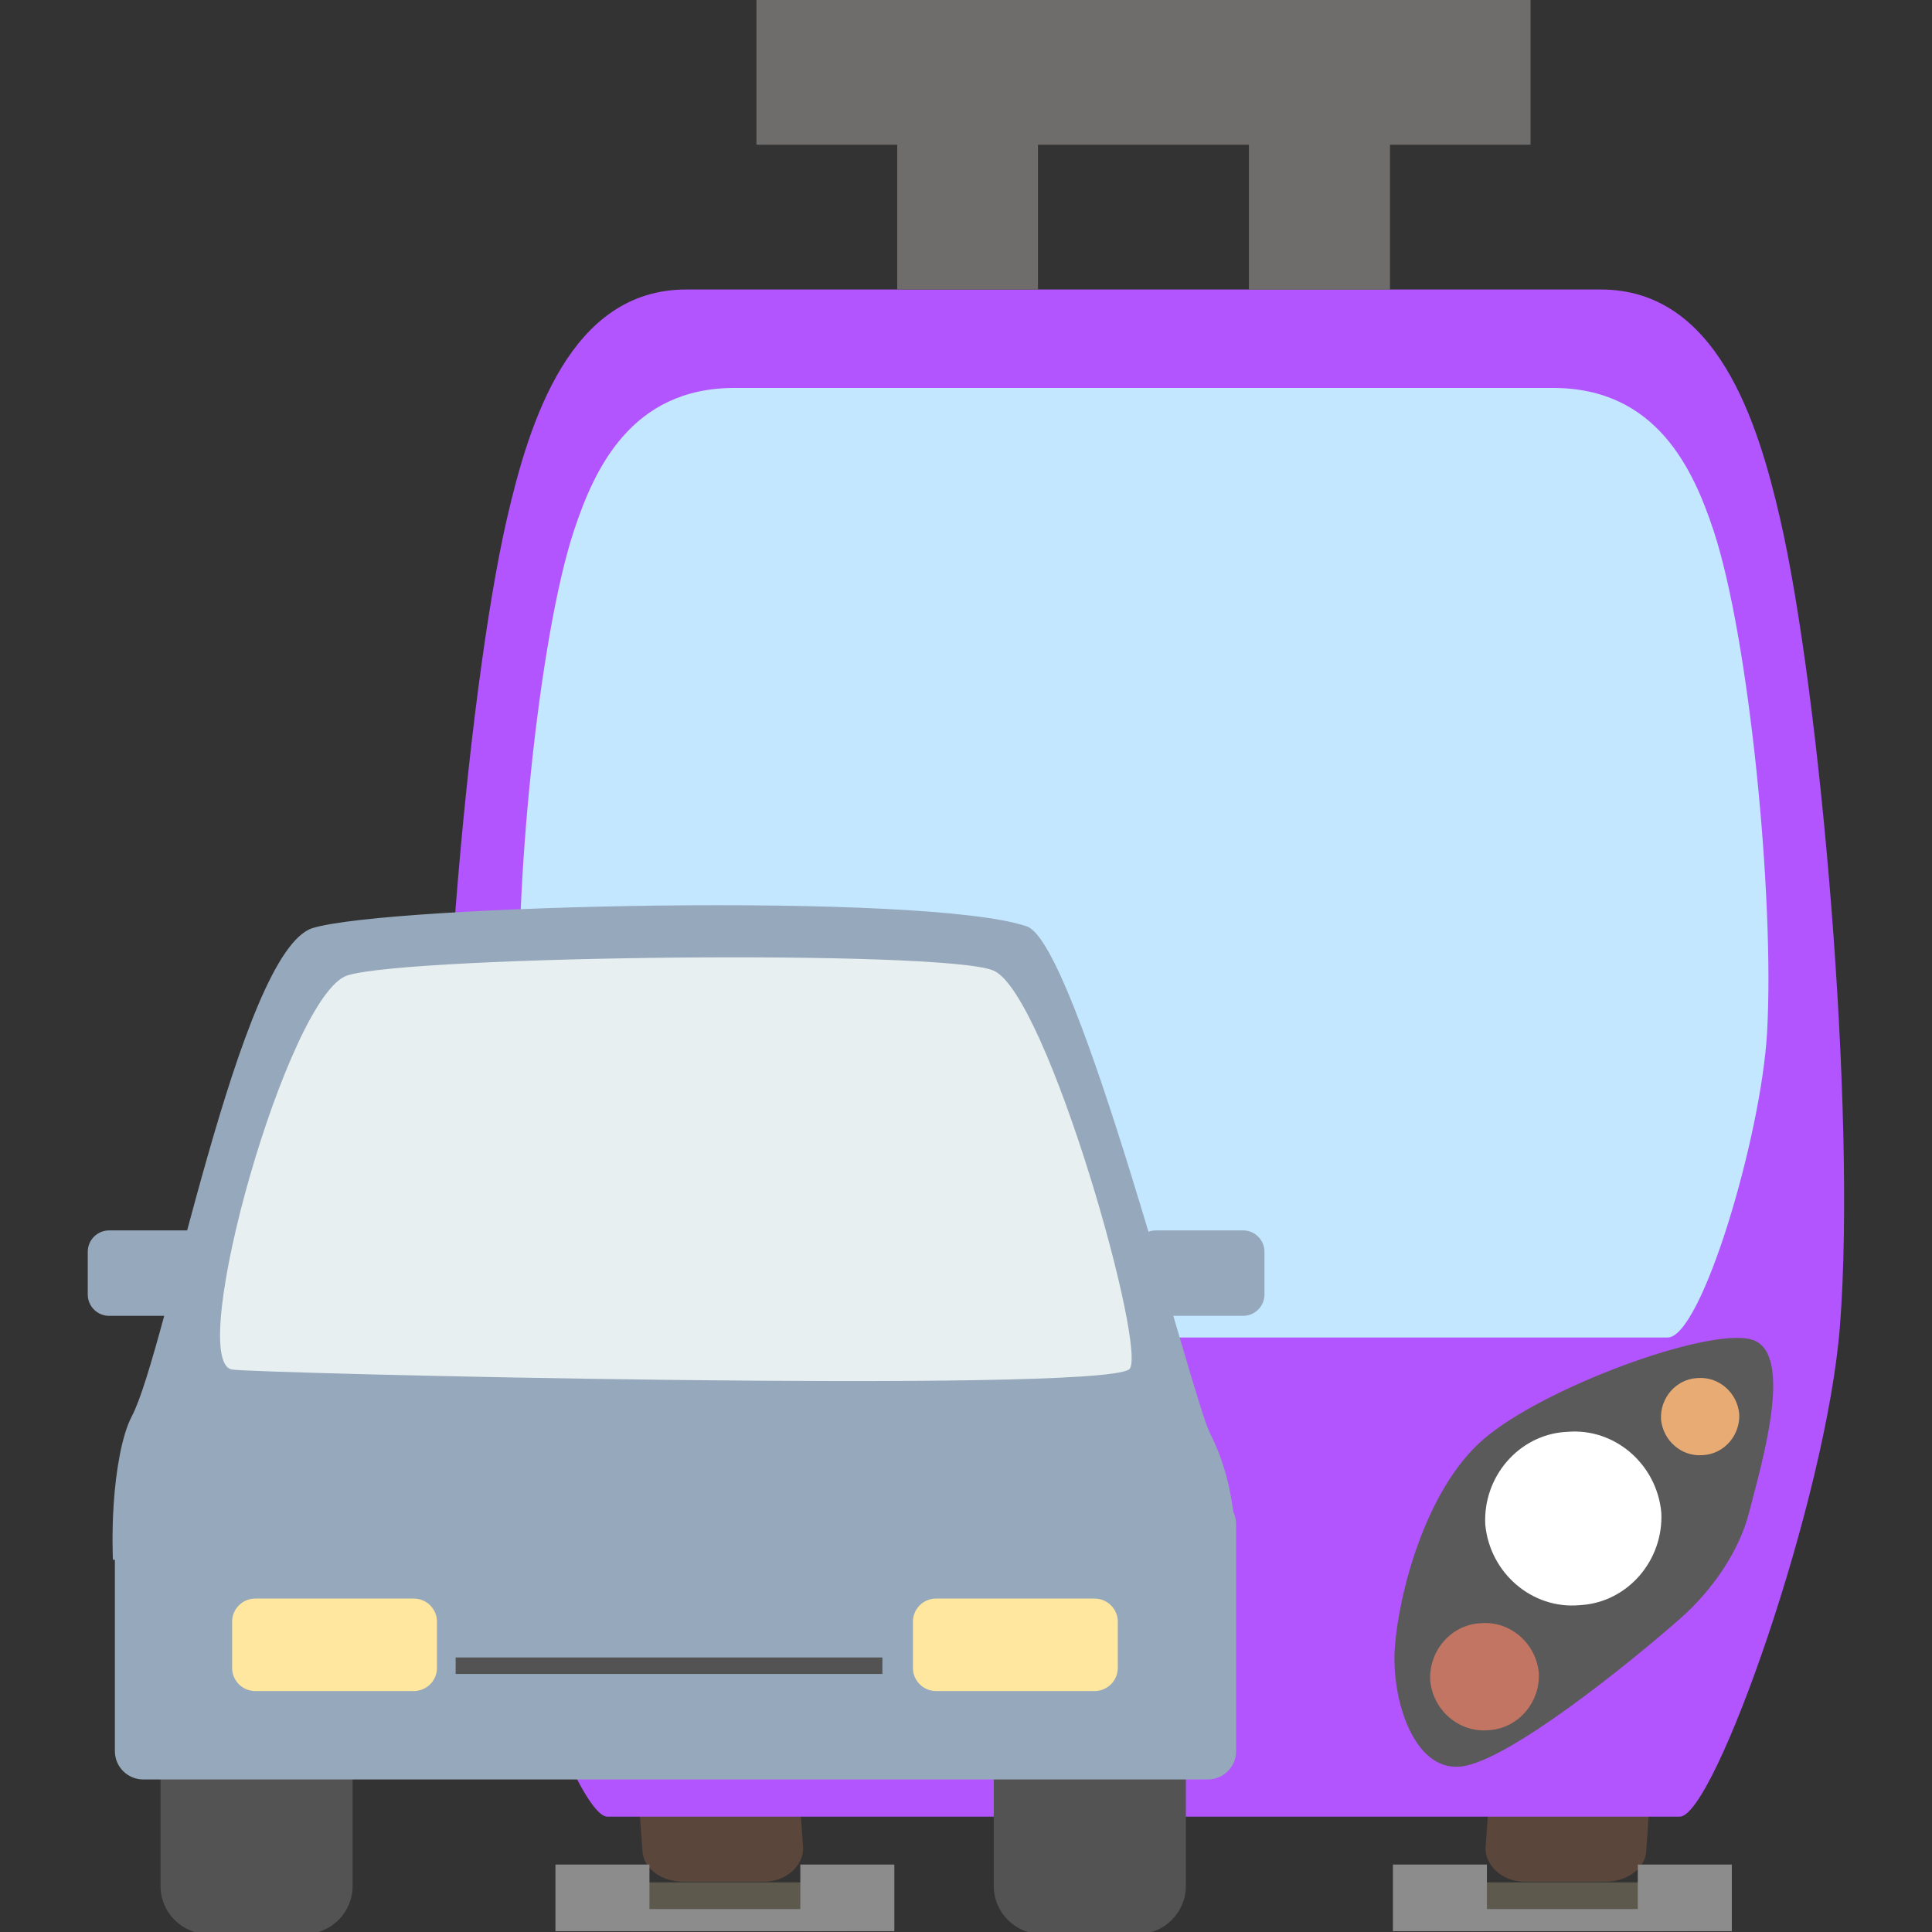 <?xml version="1.0" encoding="UTF-8" standalone="no"?>
<!DOCTYPE svg PUBLIC "-//W3C//DTD SVG 1.1//EN" "http://www.w3.org/Graphics/SVG/1.1/DTD/svg11.dtd">
<svg width="100%" height="100%" viewBox="0 0 26 26" version="1.1" xmlns="http://www.w3.org/2000/svg" xmlns:xlink="http://www.w3.org/1999/xlink" xml:space="preserve" xmlns:serif="http://www.serif.com/" style="fill-rule:evenodd;clip-rule:evenodd;stroke-linejoin:round;stroke-miterlimit:2;">
    <rect x="0" y="0" width="26" height="26" fill="#333333" stroke="none"/>
    <g transform="matrix(-1,0,0,1,26,0)">
        <g id="b">
            <g id="Car-Tram-Front" serif:id="Car Tram Front">
                <g id="Tram-Front" serif:id="Tram Front" transform="matrix(0.947,0,0,0.974,-1.7,0)">
                    <g transform="matrix(0.378,0.011,-0.022,0.3,11.895,8.895)">
                        <path d="M24.944,48.952C24.944,48.12 24.268,47.443 23.435,47.443L20.417,47.443C19.584,47.443 18.907,48.12 18.907,48.952L18.907,54.701C18.907,55.534 19.587,56.266 20.42,56.266L23.432,56.154C24.265,56.154 24.944,55.534 24.944,54.701L24.944,48.952Z" style="fill:rgb(90,70,59);"/>
                    </g>
                    <g transform="matrix(-0.378,0.011,0.022,0.3,14.082,8.895)">
                        <path d="M24.944,48.952C24.944,48.12 24.268,47.443 23.435,47.443L20.417,47.443C19.584,47.443 18.907,48.12 18.907,48.952L18.907,54.701C18.907,55.534 19.587,56.266 20.42,56.266L23.432,56.154C24.265,56.154 24.944,55.534 24.944,54.701L24.944,48.952Z" style="fill:rgb(90,70,59);"/>
                    </g>
                    <g transform="matrix(1,0,0,1.055,3.5,4)">
                        <path d="M3,0L16,0C17.646,-0 18.228,1.728 18.546,3C19.112,5.262 19.635,10.739 19.397,13.572C19.207,15.837 17.613,20 17.121,20L1.879,20C1.387,20 -0.207,15.837 -0.397,13.572C-0.635,10.739 -0.112,5.262 0.454,3C0.772,1.728 1.354,0 3,0Z" style="fill:rgb(179,85,255);fill-rule:nonzero;"/>
                    </g>
                    <g transform="matrix(0.895,0,0,0.656,4.494,5.36)">
                        <path d="M3,0L16,0C17.646,-0 18.228,1.728 18.546,3C19.112,5.262 19.518,10.739 19.397,13.572C19.303,15.776 18.355,20 17.818,20L1.182,20C0.645,20 -0.303,15.776 -0.397,13.572C-0.518,10.739 -0.112,5.262 0.454,3C0.772,1.728 1.354,0 3,0Z" style="fill:rgb(195,231,255);fill-rule:nonzero;"/>
                    </g>
                    <g transform="matrix(1,0,0,1,-0.143,0)">
                        <g transform="matrix(0.691,-0.753,0.617,0.566,15.717,21.907)">
                            <path d="M6.462,2.59C6.166,1.9 4.017,0.521 2.945,0.353C1.905,0.189 0.611,1.017 0.033,1.578C-0.496,2.093 -1.021,3.183 -0.523,3.723C-0.025,4.262 2.145,4.688 3.019,4.816C3.59,4.9 4.236,4.804 4.72,4.491C5.294,4.119 6.758,3.279 6.462,2.59Z" style="fill:rgb(90,90,90);"/>
                        </g>
                        <g transform="matrix(0.332,0,0,0.332,14.621,13.08)">
                            <path d="M19.256,17.954C20.155,17.876 20.961,18.547 21.047,19.446C21.092,20.328 20.413,21.095 19.531,21.157C19.517,21.158 19.504,21.159 19.49,21.16C18.59,21.238 17.784,20.566 17.698,19.668C17.653,18.785 18.332,18.018 19.214,17.956C19.228,17.955 19.242,17.954 19.256,17.954Z" style="fill:rgb(232,171,115);fill-rule:nonzero;"/>
                        </g>
                        <g transform="matrix(0.747,0,0,0.747,4.779,6.372)">
                            <path d="M19.256,17.954C20.155,17.876 20.961,18.547 21.047,19.446C21.092,20.328 20.413,21.095 19.531,21.157C19.517,21.158 19.504,21.159 19.49,21.16C18.59,21.238 17.784,20.566 17.698,19.668C17.653,18.785 18.332,18.018 19.214,17.956C19.228,17.955 19.242,17.954 19.256,17.954Z" style="fill:white;fill-rule:nonzero;"/>
                        </g>
                        <g transform="matrix(0.461,0,0,0.461,9.058,14.151)">
                            <path d="M19.256,17.954C20.155,17.876 20.961,18.547 21.047,19.446C21.092,20.328 20.413,21.095 19.531,21.157C19.517,21.158 19.504,21.159 19.49,21.16C18.59,21.238 17.784,20.566 17.698,19.668C17.653,18.785 18.332,18.018 19.214,17.956C19.228,17.955 19.242,17.954 19.256,17.954Z" style="fill:rgb(193,117,98);fill-rule:nonzero;"/>
                        </g>
                    </g>
                    <g transform="matrix(-1,0,0,1,26.143,0)">
                        <g transform="matrix(0.691,-0.753,0.617,0.566,15.717,21.907)">
                            <path d="M6.462,2.59C6.166,1.9 4.017,0.521 2.945,0.353C1.905,0.189 0.611,1.017 0.033,1.578C-0.496,2.093 -1.021,3.183 -0.523,3.723C-0.025,4.262 2.145,4.688 3.019,4.816C3.59,4.9 4.236,4.804 4.72,4.491C5.294,4.119 6.758,3.279 6.462,2.59Z" style="fill:rgb(90,90,90);"/>
                        </g>
                        <g transform="matrix(0.332,0,0,0.332,14.621,13.08)">
                            <path d="M19.256,17.954C20.155,17.876 20.961,18.547 21.047,19.446C21.092,20.328 20.413,21.095 19.531,21.157C19.517,21.158 19.504,21.159 19.49,21.16C18.59,21.238 17.784,20.566 17.698,19.668C17.653,18.785 18.332,18.018 19.214,17.956C19.228,17.955 19.242,17.954 19.256,17.954Z" style="fill:rgb(232,171,115);fill-rule:nonzero;"/>
                        </g>
                        <g transform="matrix(0.747,0,0,0.747,4.779,6.372)">
                            <path d="M19.256,17.954C20.155,17.876 20.961,18.547 21.047,19.446C21.092,20.328 20.413,21.095 19.531,21.157C19.517,21.158 19.504,21.159 19.49,21.16C18.59,21.238 17.784,20.566 17.698,19.668C17.653,18.785 18.332,18.018 19.214,17.956C19.228,17.955 19.242,17.954 19.256,17.954Z" style="fill:white;fill-rule:nonzero;"/>
                        </g>
                        <g transform="matrix(0.461,0,0,0.461,9.058,14.151)">
                            <path d="M19.256,17.954C20.155,17.876 20.961,18.547 21.047,19.446C21.092,20.328 20.413,21.095 19.531,21.157C19.517,21.158 19.504,21.159 19.49,21.16C18.59,21.238 17.784,20.566 17.698,19.668C17.653,18.785 18.332,18.018 19.214,17.956C19.228,17.955 19.242,17.954 19.256,17.954Z" style="fill:rgb(193,117,98);fill-rule:nonzero;"/>
                        </g>
                    </g>
                    <g transform="matrix(1,0,0,1,9.5,6)">
                        <path d="M9,0L0,0L9,0Z" style="fill:rgb(243,225,149);"/>
                    </g>
                    <g transform="matrix(1,0,0,1,7.5,0)">
                        <rect x="0" y="0" width="11" height="2" style="fill:rgb(111,108,108);"/>
                    </g>
                    <g transform="matrix(1,0,0,1,9.5,1)">
                        <rect x="0" y="0" width="2" height="3" style="fill:rgb(111,108,108);"/>
                    </g>
                    <g>
                        <g transform="matrix(1,0,0,1,-0.011,-3.64589e-15)">
                            <g transform="matrix(1.74,0,0,0.225,17.221,26.008)">
                                <rect x="0" y="0" width="2" height="3" style="fill:rgb(94,89,77);"/>
                            </g>
                            <g transform="matrix(0.668,0,0,0.307,20.032,25.762)">
                                <rect x="0" y="0" width="2" height="3" style="fill:rgb(140,140,140);"/>
                            </g>
                            <g transform="matrix(0.668,0,0,0.307,16.552,25.762)">
                                <rect x="0" y="0" width="2" height="3" style="fill:rgb(140,140,140);"/>
                            </g>
                        </g>
                        <g transform="matrix(1,0,0,1,-11.912,-3.64589e-15)">
                            <g transform="matrix(1.74,0,0,0.225,17.221,26.008)">
                                <rect x="0" y="0" width="2" height="3" style="fill:rgb(94,89,77);"/>
                            </g>
                            <g transform="matrix(0.668,0,0,0.307,20.032,25.762)">
                                <rect x="0" y="0" width="2" height="3" style="fill:rgb(140,140,140);"/>
                            </g>
                            <g transform="matrix(0.668,0,0,0.307,16.552,25.762)">
                                <rect x="0" y="0" width="2" height="3" style="fill:rgb(140,140,140);"/>
                            </g>
                            <g transform="matrix(1.358,0,0,0.102,29.482,26.377)">
                                <rect x="0" y="0" width="2" height="3" style="fill:rgb(140,140,140);"/>
                            </g>
                            <g transform="matrix(1.387,0,0,0.102,17.523,26.377)">
                                <rect x="0" y="0" width="2" height="3" style="fill:rgb(140,140,140);"/>
                            </g>
                        </g>
                    </g>
                    <g transform="matrix(1,0,0,1,9.5,1)">
                        <rect x="0" y="0" width="2" height="3" style="fill:rgb(111,108,108);"/>
                    </g>
                    <g transform="matrix(1,0,0,1,14.5,1)">
                        <rect x="0" y="0" width="2" height="3" style="fill:rgb(111,108,108);"/>
                    </g>
                </g>
                <g id="Car-Front" serif:id="Car Front" transform="matrix(1.115,0,0,1.115,2.411,-2.979)">
                    <g transform="matrix(0.384,0,0,0.384,-0.417,4.43)">
                        <path d="M24.944,48.952C24.944,48.12 24.268,47.443 23.435,47.443L20.417,47.443C19.584,47.443 18.907,48.12 18.907,48.952L18.907,54.701C18.907,55.534 19.584,56.21 20.417,56.21L23.435,56.21C24.268,56.21 24.944,55.534 24.944,54.701L24.944,48.952Z" style="fill:rgb(83,83,83);"/>
                    </g>
                    <g transform="matrix(0.384,0,0,0.384,9.64,4.43)">
                        <path d="M24.944,48.952C24.944,48.12 24.268,47.443 23.435,47.443L20.417,47.443C19.584,47.443 18.907,48.12 18.907,48.952L18.907,54.701C18.907,55.534 19.584,56.21 20.417,56.21L23.435,56.21C24.268,56.21 24.944,55.534 24.944,54.701L24.944,48.952Z" style="fill:rgb(83,83,83);"/>
                    </g>
                    <g transform="matrix(0.436,0,0,0.36,-2.228,7.14)">
                        <path d="M50.507,39.882L19.434,39.846C19.434,39.846 19.297,37.622 20.139,35.636C20.628,34.482 23.811,19.23 25.206,18.648C27.992,17.485 42.913,17.928 44.977,18.703C47.012,19.466 49.031,32.881 49.982,35.065C50.268,35.722 50.426,36.933 50.485,37.995C50.542,39.004 50.507,39.882 50.507,39.882Z" style="fill:rgb(150,168,187);"/>
                    </g>
                    <g transform="matrix(0.444,0,0,0.384,0.41,3.423)">
                        <path d="M15.885,37.388C15.885,37.018 15.625,36.717 15.305,36.717L12.932,36.717C12.612,36.717 12.353,37.018 12.353,37.388L12.353,38.731C12.353,39.101 12.612,39.402 12.932,39.402L15.305,39.402C15.625,39.402 15.885,39.101 15.885,38.731L15.885,37.388Z" style="fill:rgb(150,168,187);"/>
                    </g>
                    <g transform="matrix(0.444,0,0,0.384,13.044,3.423)">
                        <path d="M15.885,37.388C15.885,37.018 15.625,36.717 15.305,36.717L12.932,36.717C12.612,36.717 12.353,37.018 12.353,37.388L12.353,38.731C12.353,39.101 12.612,39.402 12.932,39.402L15.305,39.402C15.625,39.402 15.885,39.101 15.885,38.731L15.885,37.388Z" style="fill:rgb(150,168,187);"/>
                    </g>
                    <g transform="matrix(0.396,0,0,0.185,-0.741,10.992)">
                        <path d="M48.238,44.371C47.728,44.62 21.976,45.941 20.885,44.371C20.263,43.477 23.368,19.876 25.013,18.348C26.502,16.965 42.772,17.367 44.703,18.66C46.511,19.869 49.638,43.689 48.238,44.371Z" style="fill:rgb(231,239,241);"/>
                    </g>
                    <g transform="matrix(0.394,0,0,0.464,0.395,-0.019)">
                        <path d="M49.174,45.45C49.174,45.043 48.785,44.713 48.306,44.713L15.694,44.713C15.215,44.713 14.826,45.043 14.826,45.45L14.826,51.349C14.826,51.756 15.215,52.086 15.694,52.086L48.306,52.086C48.785,52.086 49.174,51.756 49.174,51.349L49.174,45.45Z" style="fill:rgb(150,168,187);"/>
                    </g>
                    <g transform="matrix(0.384,0,0,0.597,0.592,-3.612)">
                        <path d="M24.858,43.311C24.858,43.054 24.533,42.844 24.132,42.844L19.146,42.844C18.745,42.844 18.419,43.054 18.419,43.311L18.419,44.246C18.419,44.503 18.745,44.713 19.146,44.713L24.132,44.713C24.533,44.713 24.858,44.503 24.858,44.246L24.858,43.311Z" style="fill:rgb(255,231,159);"/>
                    </g>
                    <g transform="matrix(0.384,0,0,0.597,8.809,-3.612)">
                        <path d="M24.858,43.311C24.858,43.054 24.533,42.844 24.132,42.844L19.146,42.844C18.745,42.844 18.419,43.054 18.419,43.311L18.419,44.246C18.419,44.503 18.745,44.713 19.146,44.713L24.132,44.713C24.533,44.713 24.858,44.503 24.858,44.246L24.858,43.311Z" style="fill:rgb(255,231,159);"/>
                    </g>
                    <g transform="matrix(0.384,0,0,0.384,0.671,7.514)">
                        <rect x="25.612" y="39.486" width="13.413" height="0.518" style="fill:rgb(83,83,83);"/>
                    </g>
                </g>
            </g>
        </g>
    </g>
</svg>
